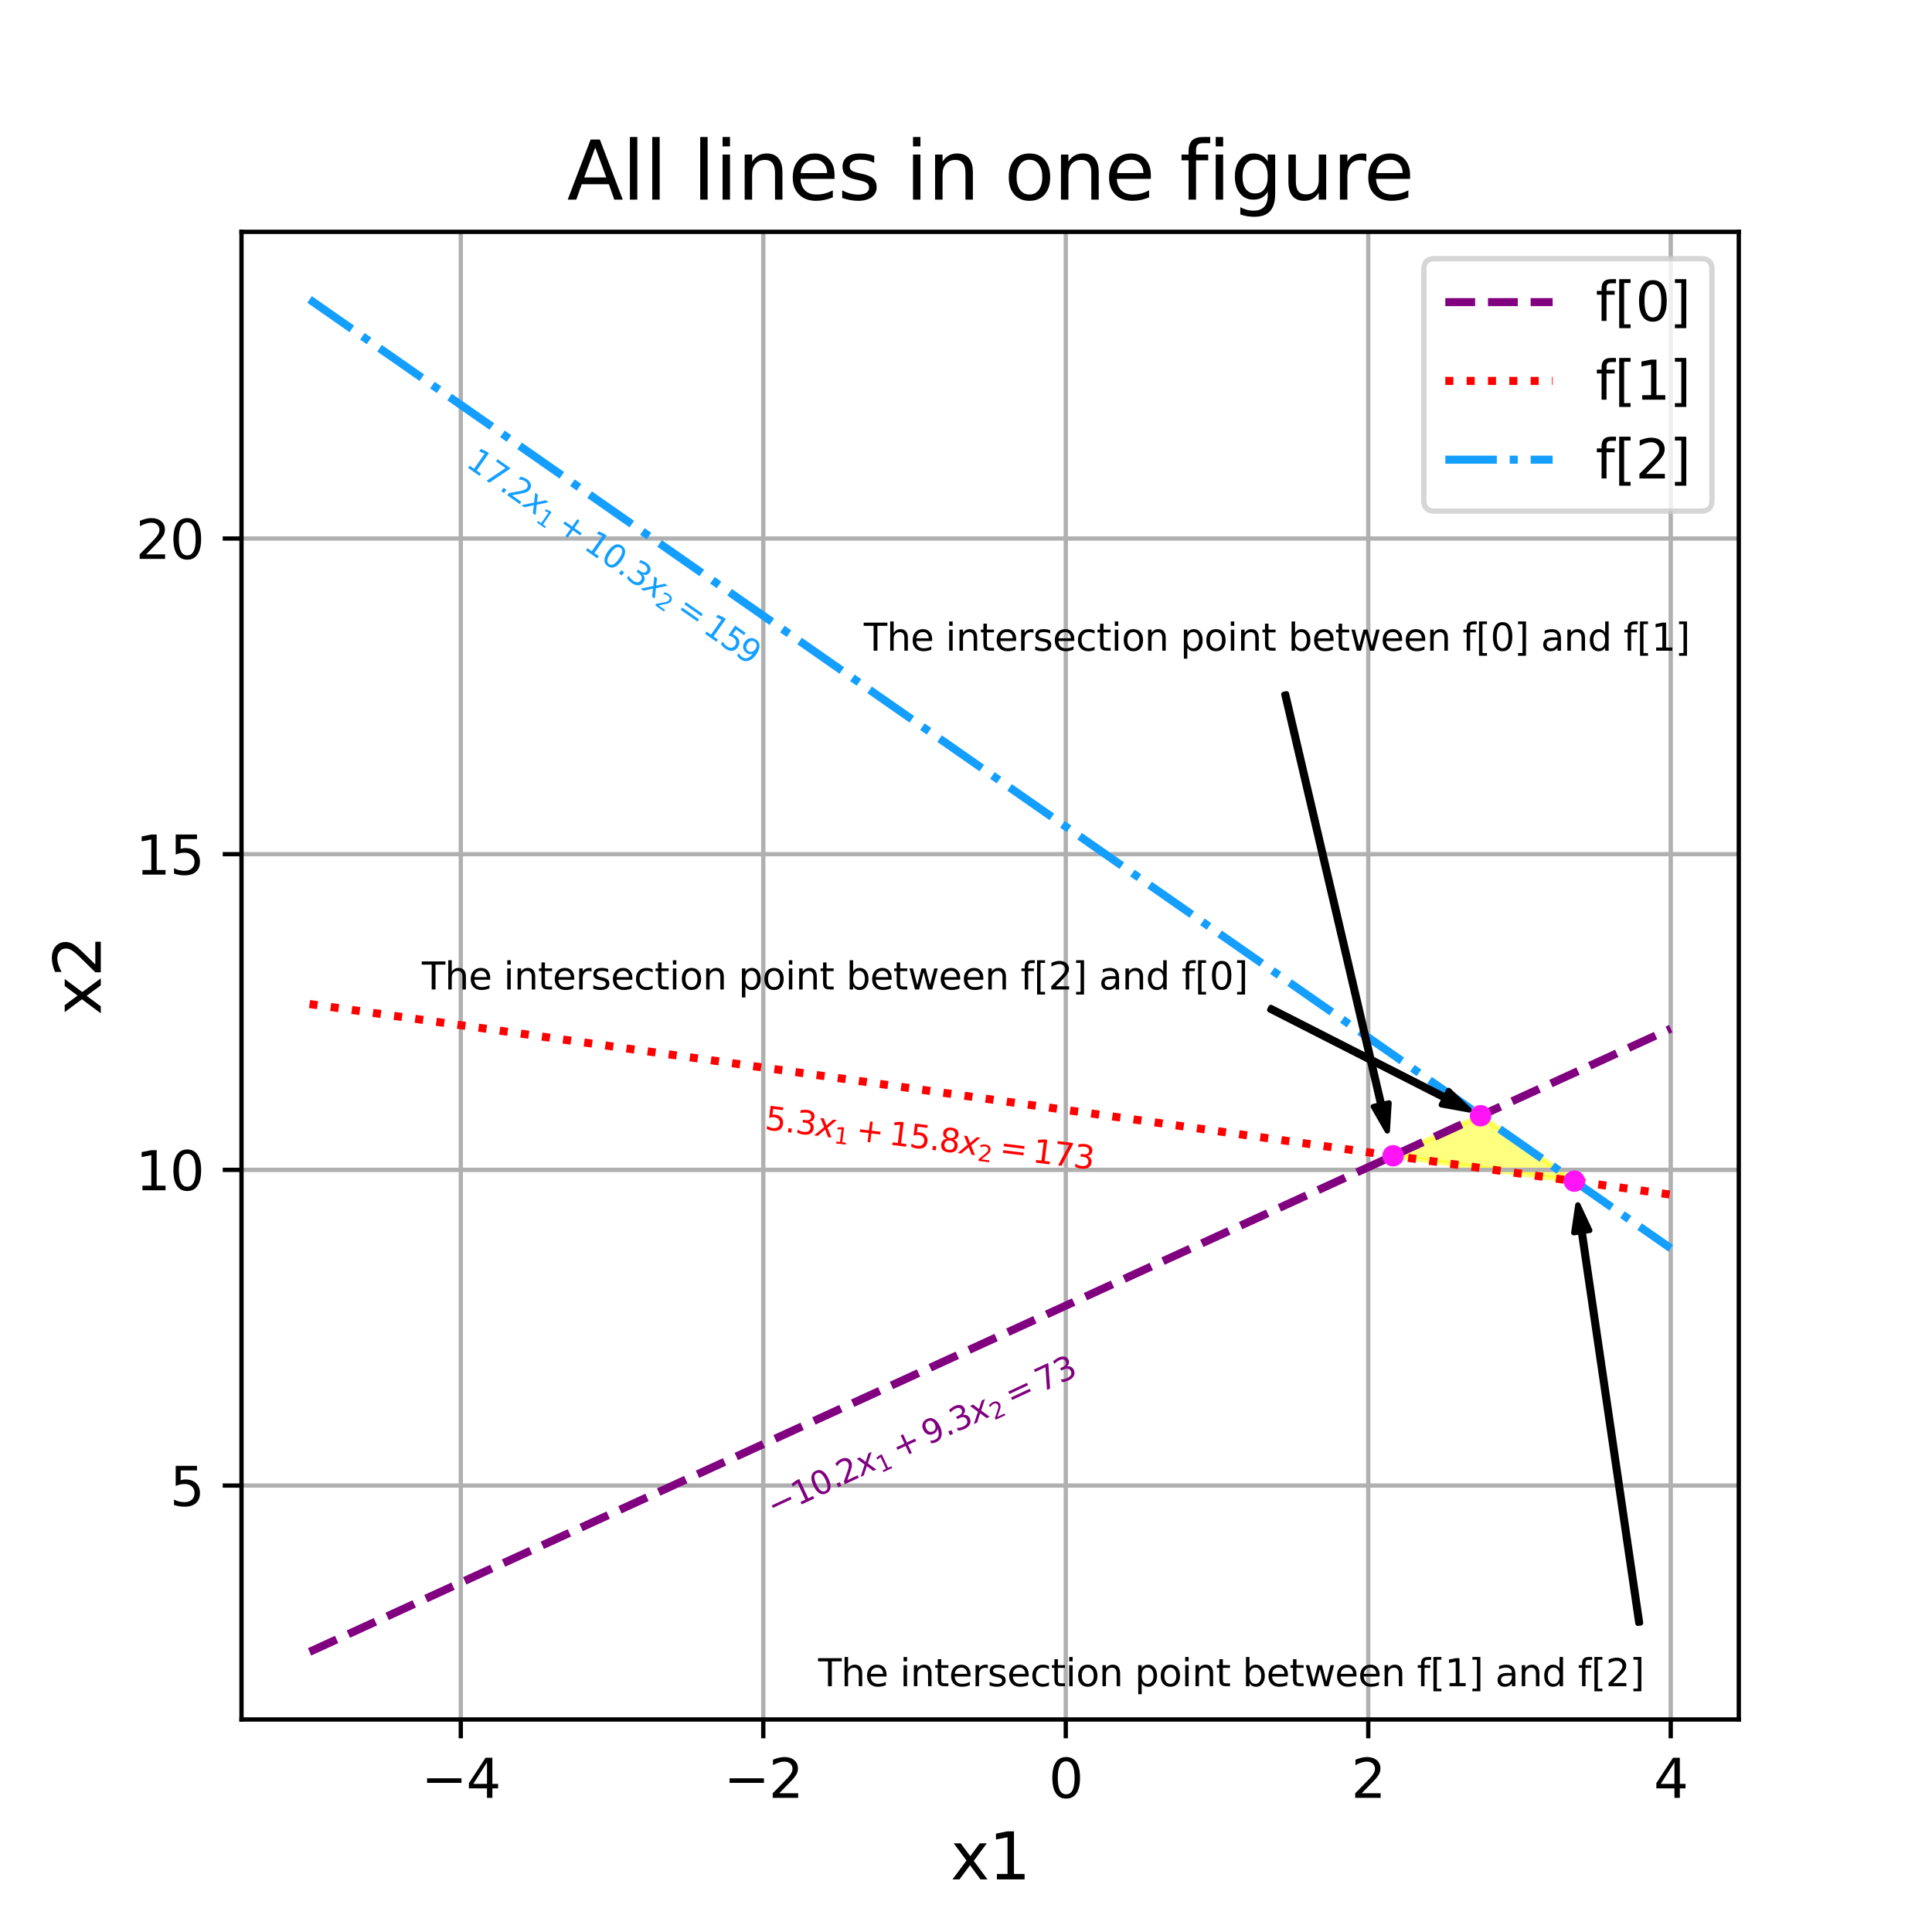 <?xml version="1.0" encoding="utf-8" standalone="no"?>
<!DOCTYPE svg PUBLIC "-//W3C//DTD SVG 1.1//EN"
  "http://www.w3.org/Graphics/SVG/1.1/DTD/svg11.dtd">
<svg xmlns:xlink="http://www.w3.org/1999/xlink" width="360pt" height="360pt" viewBox="0 0 360 360" xmlns="http://www.w3.org/2000/svg" version="1.1">
 <defs>
  <style type="text/css">*{stroke-linejoin: round; stroke-linecap: butt}</style>
 </defs>
 <g id="figure_1">
  <g id="patch_1">
   <path d="M 0 360 
L 360 360 
L 360 0 
L 0 0 
z
" style="fill: #ffffff"/>
  </g>
  <g id="axes_1">
   <g id="patch_2">
    <path d="M 45 320.4 
L 324 320.4 
L 324 43.2 
L 45 43.2 
z
" style="fill: #ffffff"/>
   </g>
   <g id="patch_3">
    <path d="M 259.588 215.36 
L 293.361 220.089 
L 275.878 207.901 
z
" clip-path="url(#p35e79acaf5)" style="fill: #ffff00; opacity: 0.5; stroke: #ffff00; stroke-linejoin: miter"/>
   </g>
   <g id="matplotlib.axis_1">
    <g id="xtick_1">
     <g id="line2d_1">
      <path d="M 85.864 320.4 
L 85.864 43.2 
" clip-path="url(#p35e79acaf5)" style="fill: none; stroke: #b0b0b0; stroke-width: 0.8; stroke-linecap: square"/>
     </g>
     <g id="line2d_2">
      <defs>
       <path id="m9f26703d57" d="M 0 0 
L 0 3.5 
" style="stroke: #000000; stroke-width: 0.8"/>
      </defs>
      <g>
       <use xlink:href="#m9f26703d57" x="85.864" y="320.4" style="stroke: #000000; stroke-width: 0.8"/>
      </g>
     </g>
     <g id="text_1">
      <!-- −4 -->
      <g transform="translate(78.493 334.998) scale(0.1 -0.1)">
       <defs>
        <path id="DejaVuSans-2212" d="M 678 2272 
L 4684 2272 
L 4684 1741 
L 678 1741 
L 678 2272 
z
" transform="scale(0.016)"/>
        <path id="DejaVuSans-34" d="M 2419 4116 
L 825 1625 
L 2419 1625 
L 2419 4116 
z
M 2253 4666 
L 3047 4666 
L 3047 1625 
L 3713 1625 
L 3713 1100 
L 3047 1100 
L 3047 0 
L 2419 0 
L 2419 1100 
L 313 1100 
L 313 1709 
L 2253 4666 
z
" transform="scale(0.016)"/>
       </defs>
       <use xlink:href="#DejaVuSans-2212"/>
       <use xlink:href="#DejaVuSans-34" x="83.789"/>
      </g>
     </g>
    </g>
    <g id="xtick_2">
     <g id="line2d_3">
      <path d="M 142.227 320.4 
L 142.227 43.2 
" clip-path="url(#p35e79acaf5)" style="fill: none; stroke: #b0b0b0; stroke-width: 0.8; stroke-linecap: square"/>
     </g>
     <g id="line2d_4">
      <g>
       <use xlink:href="#m9f26703d57" x="142.227" y="320.4" style="stroke: #000000; stroke-width: 0.8"/>
      </g>
     </g>
     <g id="text_2">
      <!-- −2 -->
      <g transform="translate(134.856 334.998) scale(0.1 -0.1)">
       <defs>
        <path id="DejaVuSans-32" d="M 1228 531 
L 3431 531 
L 3431 0 
L 469 0 
L 469 531 
Q 828 903 1448 1529 
Q 2069 2156 2228 2338 
Q 2531 2678 2651 2914 
Q 2772 3150 2772 3378 
Q 2772 3750 2511 3984 
Q 2250 4219 1831 4219 
Q 1534 4219 1204 4116 
Q 875 4013 500 3803 
L 500 4441 
Q 881 4594 1212 4672 
Q 1544 4750 1819 4750 
Q 2544 4750 2975 4387 
Q 3406 4025 3406 3419 
Q 3406 3131 3298 2873 
Q 3191 2616 2906 2266 
Q 2828 2175 2409 1742 
Q 1991 1309 1228 531 
z
" transform="scale(0.016)"/>
       </defs>
       <use xlink:href="#DejaVuSans-2212"/>
       <use xlink:href="#DejaVuSans-32" x="83.789"/>
      </g>
     </g>
    </g>
    <g id="xtick_3">
     <g id="line2d_5">
      <path d="M 198.591 320.4 
L 198.591 43.2 
" clip-path="url(#p35e79acaf5)" style="fill: none; stroke: #b0b0b0; stroke-width: 0.8; stroke-linecap: square"/>
     </g>
     <g id="line2d_6">
      <g>
       <use xlink:href="#m9f26703d57" x="198.591" y="320.4" style="stroke: #000000; stroke-width: 0.8"/>
      </g>
     </g>
     <g id="text_3">
      <!-- 0 -->
      <g transform="translate(195.41 334.998) scale(0.1 -0.1)">
       <defs>
        <path id="DejaVuSans-30" d="M 2034 4250 
Q 1547 4250 1301 3770 
Q 1056 3291 1056 2328 
Q 1056 1369 1301 889 
Q 1547 409 2034 409 
Q 2525 409 2770 889 
Q 3016 1369 3016 2328 
Q 3016 3291 2770 3770 
Q 2525 4250 2034 4250 
z
M 2034 4750 
Q 2819 4750 3233 4129 
Q 3647 3509 3647 2328 
Q 3647 1150 3233 529 
Q 2819 -91 2034 -91 
Q 1250 -91 836 529 
Q 422 1150 422 2328 
Q 422 3509 836 4129 
Q 1250 4750 2034 4750 
z
" transform="scale(0.016)"/>
       </defs>
       <use xlink:href="#DejaVuSans-30"/>
      </g>
     </g>
    </g>
    <g id="xtick_4">
     <g id="line2d_7">
      <path d="M 254.955 320.4 
L 254.955 43.2 
" clip-path="url(#p35e79acaf5)" style="fill: none; stroke: #b0b0b0; stroke-width: 0.8; stroke-linecap: square"/>
     </g>
     <g id="line2d_8">
      <g>
       <use xlink:href="#m9f26703d57" x="254.955" y="320.4" style="stroke: #000000; stroke-width: 0.8"/>
      </g>
     </g>
     <g id="text_4">
      <!-- 2 -->
      <g transform="translate(251.773 334.998) scale(0.1 -0.1)">
       <use xlink:href="#DejaVuSans-32"/>
      </g>
     </g>
    </g>
    <g id="xtick_5">
     <g id="line2d_9">
      <path d="M 311.318 320.4 
L 311.318 43.2 
" clip-path="url(#p35e79acaf5)" style="fill: none; stroke: #b0b0b0; stroke-width: 0.8; stroke-linecap: square"/>
     </g>
     <g id="line2d_10">
      <g>
       <use xlink:href="#m9f26703d57" x="311.318" y="320.4" style="stroke: #000000; stroke-width: 0.8"/>
      </g>
     </g>
     <g id="text_5">
      <!-- 4 -->
      <g transform="translate(308.137 334.998) scale(0.1 -0.1)">
       <use xlink:href="#DejaVuSans-34"/>
      </g>
     </g>
    </g>
    <g id="text_6">
     <!-- x1 -->
     <g transform="translate(177.131 350.196) scale(0.12 -0.12)">
      <defs>
       <path id="DejaVuSans-78" d="M 3513 3500 
L 2247 1797 
L 3578 0 
L 2900 0 
L 1881 1375 
L 863 0 
L 184 0 
L 1544 1831 
L 300 3500 
L 978 3500 
L 1906 2253 
L 2834 3500 
L 3513 3500 
z
" transform="scale(0.016)"/>
       <path id="DejaVuSans-31" d="M 794 531 
L 1825 531 
L 1825 4091 
L 703 3866 
L 703 4441 
L 1819 4666 
L 2450 4666 
L 2450 531 
L 3481 531 
L 3481 0 
L 794 0 
L 794 531 
z
" transform="scale(0.016)"/>
      </defs>
      <use xlink:href="#DejaVuSans-78"/>
      <use xlink:href="#DejaVuSans-31" x="59.18"/>
     </g>
    </g>
   </g>
   <g id="matplotlib.axis_2">
    <g id="ytick_1">
     <g id="line2d_11">
      <path d="M 45 276.808 
L 324 276.808 
" clip-path="url(#p35e79acaf5)" style="fill: none; stroke: #b0b0b0; stroke-width: 0.8; stroke-linecap: square"/>
     </g>
     <g id="line2d_12">
      <defs>
       <path id="m656ea036b7" d="M 0 0 
L -3.5 0 
" style="stroke: #000000; stroke-width: 0.8"/>
      </defs>
      <g>
       <use xlink:href="#m656ea036b7" x="45" y="276.808" style="stroke: #000000; stroke-width: 0.8"/>
      </g>
     </g>
     <g id="text_7">
      <!-- 5 -->
      <g transform="translate(31.637 280.607) scale(0.1 -0.1)">
       <defs>
        <path id="DejaVuSans-35" d="M 691 4666 
L 3169 4666 
L 3169 4134 
L 1269 4134 
L 1269 2991 
Q 1406 3038 1543 3061 
Q 1681 3084 1819 3084 
Q 2600 3084 3056 2656 
Q 3513 2228 3513 1497 
Q 3513 744 3044 326 
Q 2575 -91 1722 -91 
Q 1428 -91 1123 -41 
Q 819 9 494 109 
L 494 744 
Q 775 591 1075 516 
Q 1375 441 1709 441 
Q 2250 441 2565 725 
Q 2881 1009 2881 1497 
Q 2881 1984 2565 2268 
Q 2250 2553 1709 2553 
Q 1456 2553 1204 2497 
Q 953 2441 691 2322 
L 691 4666 
z
" transform="scale(0.016)"/>
       </defs>
       <use xlink:href="#DejaVuSans-35"/>
      </g>
     </g>
    </g>
    <g id="ytick_2">
     <g id="line2d_13">
      <path d="M 45 217.987 
L 324 217.987 
" clip-path="url(#p35e79acaf5)" style="fill: none; stroke: #b0b0b0; stroke-width: 0.8; stroke-linecap: square"/>
     </g>
     <g id="line2d_14">
      <g>
       <use xlink:href="#m656ea036b7" x="45" y="217.987" style="stroke: #000000; stroke-width: 0.8"/>
      </g>
     </g>
     <g id="text_8">
      <!-- 10 -->
      <g transform="translate(25.275 221.786) scale(0.1 -0.1)">
       <use xlink:href="#DejaVuSans-31"/>
       <use xlink:href="#DejaVuSans-30" x="63.623"/>
      </g>
     </g>
    </g>
    <g id="ytick_3">
     <g id="line2d_15">
      <path d="M 45 159.166 
L 324 159.166 
" clip-path="url(#p35e79acaf5)" style="fill: none; stroke: #b0b0b0; stroke-width: 0.8; stroke-linecap: square"/>
     </g>
     <g id="line2d_16">
      <g>
       <use xlink:href="#m656ea036b7" x="45" y="159.166" style="stroke: #000000; stroke-width: 0.8"/>
      </g>
     </g>
     <g id="text_9">
      <!-- 15 -->
      <g transform="translate(25.275 162.965) scale(0.1 -0.1)">
       <use xlink:href="#DejaVuSans-31"/>
       <use xlink:href="#DejaVuSans-35" x="63.623"/>
      </g>
     </g>
    </g>
    <g id="ytick_4">
     <g id="line2d_17">
      <path d="M 45 100.344 
L 324 100.344 
" clip-path="url(#p35e79acaf5)" style="fill: none; stroke: #b0b0b0; stroke-width: 0.8; stroke-linecap: square"/>
     </g>
     <g id="line2d_18">
      <g>
       <use xlink:href="#m656ea036b7" x="45" y="100.344" style="stroke: #000000; stroke-width: 0.8"/>
      </g>
     </g>
     <g id="text_10">
      <!-- 20 -->
      <g transform="translate(25.275 104.143) scale(0.1 -0.1)">
       <use xlink:href="#DejaVuSans-32"/>
       <use xlink:href="#DejaVuSans-30" x="63.623"/>
      </g>
     </g>
    </g>
    <g id="text_11">
     <!-- x2 -->
     <g transform="translate(18.779 189.169) rotate(-90) scale(0.12 -0.12)">
      <use xlink:href="#DejaVuSans-78"/>
      <use xlink:href="#DejaVuSans-32" x="59.18"/>
     </g>
    </g>
   </g>
   <g id="line2d_19">
    <path d="M 57.682 307.8 
L 85.864 294.897 
L 114.045 281.995 
L 142.227 269.092 
L 170.409 256.189 
L 198.591 243.286 
L 226.773 230.384 
L 254.955 217.481 
L 283.136 204.578 
L 311.318 191.675 
" clip-path="url(#p35e79acaf5)" style="fill: none; stroke-dasharray: 5.55,2.4; stroke-dashoffset: 0; stroke: #800080; stroke-width: 1.5"/>
   </g>
   <g id="line2d_20">
    <path d="M 57.682 187.087 
L 85.864 191.033 
L 114.045 194.98 
L 142.227 198.926 
L 170.409 202.872 
L 198.591 206.818 
L 226.773 210.764 
L 254.955 214.711 
L 283.136 218.657 
L 311.318 222.603 
" clip-path="url(#p35e79acaf5)" style="fill: none; stroke-dasharray: 1.5,2.475; stroke-dashoffset: 0; stroke: #ff0000; stroke-width: 1.5"/>
   </g>
   <g id="line2d_21">
    <path d="M 57.682 55.8 
L 85.864 75.445 
L 114.045 95.09 
L 142.227 114.736 
L 170.409 134.381 
L 198.591 154.026 
L 226.773 173.671 
L 254.955 193.316 
L 283.136 212.961 
L 311.318 232.607 
" clip-path="url(#p35e79acaf5)" style="fill: none; stroke-dasharray: 9.6,2.4,1.5,2.4; stroke-dashoffset: 0; stroke: #149fff; stroke-width: 1.5"/>
   </g>
   <g id="line2d_22">
    <path d="M 259.588 215.36 
" clip-path="url(#p35e79acaf5)" style="fill: none; stroke: #ff14f8; stroke-width: 1.5; stroke-linecap: square"/>
    <defs>
     <path id="mb2b09c0c8b" d="M 0 1.5 
C 0.398 1.5 0.779 1.342 1.061 1.061 
C 1.342 0.779 1.5 0.398 1.5 0 
C 1.5 -0.398 1.342 -0.779 1.061 -1.061 
C 0.779 -1.342 0.398 -1.5 0 -1.5 
C -0.398 -1.5 -0.779 -1.342 -1.061 -1.061 
C -1.342 -0.779 -1.5 -0.398 -1.5 0 
C -1.5 0.398 -1.342 0.779 -1.061 1.061 
C -0.779 1.342 -0.398 1.5 0 1.5 
z
" style="stroke: #ff14f8"/>
    </defs>
    <g clip-path="url(#p35e79acaf5)">
     <use xlink:href="#mb2b09c0c8b" x="259.588" y="215.36" style="fill: #ff14f8; stroke: #ff14f8"/>
    </g>
   </g>
   <g id="line2d_23">
    <path d="M 293.361 220.089 
" clip-path="url(#p35e79acaf5)" style="fill: none; stroke: #ff14f8; stroke-width: 1.5; stroke-linecap: square"/>
    <g clip-path="url(#p35e79acaf5)">
     <use xlink:href="#mb2b09c0c8b" x="293.361" y="220.089" style="fill: #ff14f8; stroke: #ff14f8"/>
    </g>
   </g>
   <g id="line2d_24">
    <path d="M 275.878 207.901 
" clip-path="url(#p35e79acaf5)" style="fill: none; stroke: #ff14f8; stroke-width: 1.5; stroke-linecap: square"/>
    <g clip-path="url(#p35e79acaf5)">
     <use xlink:href="#mb2b09c0c8b" x="275.878" y="207.901" style="fill: #ff14f8; stroke: #ff14f8"/>
    </g>
   </g>
   <g id="patch_4">
    <path d="M 45 320.4 
L 45 43.2 
" style="fill: none; stroke: #000000; stroke-width: 0.8; stroke-linejoin: miter; stroke-linecap: square"/>
   </g>
   <g id="patch_5">
    <path d="M 324 320.4 
L 324 43.2 
" style="fill: none; stroke: #000000; stroke-width: 0.8; stroke-linejoin: miter; stroke-linecap: square"/>
   </g>
   <g id="patch_6">
    <path d="M 45 320.4 
L 324 320.4 
" style="fill: none; stroke: #000000; stroke-width: 0.8; stroke-linejoin: miter; stroke-linecap: square"/>
   </g>
   <g id="patch_7">
    <path d="M 45 43.2 
L 324 43.2 
" style="fill: none; stroke: #000000; stroke-width: 0.8; stroke-linejoin: miter; stroke-linecap: square"/>
   </g>
   <g id="text_12">
    <!-- $-10.2x_1+9.3x_2=73$ -->
    <g style="fill: #800080" transform="translate(144.154 282.807) rotate(-25) scale(0.06 -0.06)">
     <defs>
      <path id="DejaVuSans-2e" d="M 684 794 
L 1344 794 
L 1344 0 
L 684 0 
L 684 794 
z
" transform="scale(0.016)"/>
      <path id="DejaVuSans-Oblique-78" d="M 3841 3500 
L 2234 1784 
L 3219 0 
L 2559 0 
L 1819 1388 
L 531 0 
L -166 0 
L 1556 1844 
L 641 3500 
L 1300 3500 
L 1972 2234 
L 3144 3500 
L 3841 3500 
z
" transform="scale(0.016)"/>
      <path id="DejaVuSans-2b" d="M 2944 4013 
L 2944 2272 
L 4684 2272 
L 4684 1741 
L 2944 1741 
L 2944 0 
L 2419 0 
L 2419 1741 
L 678 1741 
L 678 2272 
L 2419 2272 
L 2419 4013 
L 2944 4013 
z
" transform="scale(0.016)"/>
      <path id="DejaVuSans-39" d="M 703 97 
L 703 672 
Q 941 559 1184 500 
Q 1428 441 1663 441 
Q 2288 441 2617 861 
Q 2947 1281 2994 2138 
Q 2813 1869 2534 1725 
Q 2256 1581 1919 1581 
Q 1219 1581 811 2004 
Q 403 2428 403 3163 
Q 403 3881 828 4315 
Q 1253 4750 1959 4750 
Q 2769 4750 3195 4129 
Q 3622 3509 3622 2328 
Q 3622 1225 3098 567 
Q 2575 -91 1691 -91 
Q 1453 -91 1209 -44 
Q 966 3 703 97 
z
M 1959 2075 
Q 2384 2075 2632 2365 
Q 2881 2656 2881 3163 
Q 2881 3666 2632 3958 
Q 2384 4250 1959 4250 
Q 1534 4250 1286 3958 
Q 1038 3666 1038 3163 
Q 1038 2656 1286 2365 
Q 1534 2075 1959 2075 
z
" transform="scale(0.016)"/>
      <path id="DejaVuSans-33" d="M 2597 2516 
Q 3050 2419 3304 2112 
Q 3559 1806 3559 1356 
Q 3559 666 3084 287 
Q 2609 -91 1734 -91 
Q 1441 -91 1130 -33 
Q 819 25 488 141 
L 488 750 
Q 750 597 1062 519 
Q 1375 441 1716 441 
Q 2309 441 2620 675 
Q 2931 909 2931 1356 
Q 2931 1769 2642 2001 
Q 2353 2234 1838 2234 
L 1294 2234 
L 1294 2753 
L 1863 2753 
Q 2328 2753 2575 2939 
Q 2822 3125 2822 3475 
Q 2822 3834 2567 4026 
Q 2313 4219 1838 4219 
Q 1578 4219 1281 4162 
Q 984 4106 628 3988 
L 628 4550 
Q 988 4650 1302 4700 
Q 1616 4750 1894 4750 
Q 2613 4750 3031 4423 
Q 3450 4097 3450 3541 
Q 3450 3153 3228 2886 
Q 3006 2619 2597 2516 
z
" transform="scale(0.016)"/>
      <path id="DejaVuSans-3d" d="M 678 2906 
L 4684 2906 
L 4684 2381 
L 678 2381 
L 678 2906 
z
M 678 1631 
L 4684 1631 
L 4684 1100 
L 678 1100 
L 678 1631 
z
" transform="scale(0.016)"/>
      <path id="DejaVuSans-37" d="M 525 4666 
L 3525 4666 
L 3525 4397 
L 1831 0 
L 1172 0 
L 2766 4134 
L 525 4134 
L 525 4666 
z
" transform="scale(0.016)"/>
     </defs>
     <use xlink:href="#DejaVuSans-2212" transform="translate(0 0.781)"/>
     <use xlink:href="#DejaVuSans-31" transform="translate(83.789 0.781)"/>
     <use xlink:href="#DejaVuSans-30" transform="translate(147.412 0.781)"/>
     <use xlink:href="#DejaVuSans-2e" transform="translate(211.035 0.781)"/>
     <use xlink:href="#DejaVuSans-32" transform="translate(237.322 0.781)"/>
     <use xlink:href="#DejaVuSans-Oblique-78" transform="translate(300.945 0.781)"/>
     <use xlink:href="#DejaVuSans-31" transform="translate(360.125 -15.625) scale(0.7)"/>
     <use xlink:href="#DejaVuSans-2b" transform="translate(426.878 0.781)"/>
     <use xlink:href="#DejaVuSans-39" transform="translate(530.149 0.781)"/>
     <use xlink:href="#DejaVuSans-2e" transform="translate(593.772 0.781)"/>
     <use xlink:href="#DejaVuSans-33" transform="translate(625.56 0.781)"/>
     <use xlink:href="#DejaVuSans-Oblique-78" transform="translate(689.183 0.781)"/>
     <use xlink:href="#DejaVuSans-32" transform="translate(748.362 -15.625) scale(0.7)"/>
     <use xlink:href="#DejaVuSans-3d" transform="translate(815.115 0.781)"/>
     <use xlink:href="#DejaVuSans-37" transform="translate(918.387 0.781)"/>
     <use xlink:href="#DejaVuSans-33" transform="translate(982.01 0.781)"/>
    </g>
   </g>
   <g id="text_13">
    <!-- $5.3x_1+15.8x_2=173$ -->
    <g style="fill: #ff0000" transform="translate(142.379 210.472) rotate(-353) scale(0.06 -0.06)">
     <defs>
      <path id="DejaVuSans-38" d="M 2034 2216 
Q 1584 2216 1326 1975 
Q 1069 1734 1069 1313 
Q 1069 891 1326 650 
Q 1584 409 2034 409 
Q 2484 409 2743 651 
Q 3003 894 3003 1313 
Q 3003 1734 2745 1975 
Q 2488 2216 2034 2216 
z
M 1403 2484 
Q 997 2584 770 2862 
Q 544 3141 544 3541 
Q 544 4100 942 4425 
Q 1341 4750 2034 4750 
Q 2731 4750 3128 4425 
Q 3525 4100 3525 3541 
Q 3525 3141 3298 2862 
Q 3072 2584 2669 2484 
Q 3125 2378 3379 2068 
Q 3634 1759 3634 1313 
Q 3634 634 3220 271 
Q 2806 -91 2034 -91 
Q 1263 -91 848 271 
Q 434 634 434 1313 
Q 434 1759 690 2068 
Q 947 2378 1403 2484 
z
M 1172 3481 
Q 1172 3119 1398 2916 
Q 1625 2713 2034 2713 
Q 2441 2713 2670 2916 
Q 2900 3119 2900 3481 
Q 2900 3844 2670 4047 
Q 2441 4250 2034 4250 
Q 1625 4250 1398 4047 
Q 1172 3844 1172 3481 
z
" transform="scale(0.016)"/>
     </defs>
     <use xlink:href="#DejaVuSans-35" transform="translate(0 0.781)"/>
     <use xlink:href="#DejaVuSans-2e" transform="translate(63.623 0.781)"/>
     <use xlink:href="#DejaVuSans-33" transform="translate(95.41 0.781)"/>
     <use xlink:href="#DejaVuSans-Oblique-78" transform="translate(159.033 0.781)"/>
     <use xlink:href="#DejaVuSans-31" transform="translate(218.213 -15.625) scale(0.7)"/>
     <use xlink:href="#DejaVuSans-2b" transform="translate(284.966 0.781)"/>
     <use xlink:href="#DejaVuSans-31" transform="translate(388.237 0.781)"/>
     <use xlink:href="#DejaVuSans-35" transform="translate(451.86 0.781)"/>
     <use xlink:href="#DejaVuSans-2e" transform="translate(515.483 0.781)"/>
     <use xlink:href="#DejaVuSans-38" transform="translate(544.646 0.781)"/>
     <use xlink:href="#DejaVuSans-Oblique-78" transform="translate(608.269 0.781)"/>
     <use xlink:href="#DejaVuSans-32" transform="translate(667.448 -15.625) scale(0.7)"/>
     <use xlink:href="#DejaVuSans-3d" transform="translate(734.201 0.781)"/>
     <use xlink:href="#DejaVuSans-31" transform="translate(837.473 0.781)"/>
     <use xlink:href="#DejaVuSans-37" transform="translate(901.096 0.781)"/>
     <use xlink:href="#DejaVuSans-33" transform="translate(964.719 0.781)"/>
    </g>
   </g>
   <g id="text_14">
    <!-- $17.2x_1+10.3x_2=159$ -->
    <g style="fill: #149fff" transform="translate(86.579 86.793) rotate(-325) scale(0.06 -0.06)">
     <use xlink:href="#DejaVuSans-31" transform="translate(0 0.781)"/>
     <use xlink:href="#DejaVuSans-37" transform="translate(63.623 0.781)"/>
     <use xlink:href="#DejaVuSans-2e" transform="translate(127.246 0.781)"/>
     <use xlink:href="#DejaVuSans-32" transform="translate(153.533 0.781)"/>
     <use xlink:href="#DejaVuSans-Oblique-78" transform="translate(217.156 0.781)"/>
     <use xlink:href="#DejaVuSans-31" transform="translate(276.336 -15.625) scale(0.7)"/>
     <use xlink:href="#DejaVuSans-2b" transform="translate(343.089 0.781)"/>
     <use xlink:href="#DejaVuSans-31" transform="translate(446.36 0.781)"/>
     <use xlink:href="#DejaVuSans-30" transform="translate(509.983 0.781)"/>
     <use xlink:href="#DejaVuSans-2e" transform="translate(573.606 0.781)"/>
     <use xlink:href="#DejaVuSans-33" transform="translate(605.394 0.781)"/>
     <use xlink:href="#DejaVuSans-Oblique-78" transform="translate(669.017 0.781)"/>
     <use xlink:href="#DejaVuSans-32" transform="translate(728.196 -15.625) scale(0.7)"/>
     <use xlink:href="#DejaVuSans-3d" transform="translate(794.949 0.781)"/>
     <use xlink:href="#DejaVuSans-31" transform="translate(898.221 0.781)"/>
     <use xlink:href="#DejaVuSans-35" transform="translate(961.844 0.781)"/>
     <use xlink:href="#DejaVuSans-39" transform="translate(1019.967 0.781)"/>
    </g>
   </g>
   <g id="patch_8">
    <path d="M 239.717 129.278 
Q 248.663 167.538 257.609 205.798 
L 258.826 205.514 
Q 258.665 208.12 258.504 210.726 
Q 257.205 208.461 255.905 206.197 
L 257.122 205.912 
Q 248.176 167.652 239.23 129.392 
L 239.717 129.278 
z
" style="stroke: #000000; stroke-linecap: round"/>
   </g>
   <g id="text_15">
    <!-- The intersection point between f[0] and f[1] -->
    <g transform="translate(160.952 121.245) scale(0.07 -0.07)">
     <defs>
      <path id="DejaVuSans-54" d="M -19 4666 
L 3928 4666 
L 3928 4134 
L 2272 4134 
L 2272 0 
L 1638 0 
L 1638 4134 
L -19 4134 
L -19 4666 
z
" transform="scale(0.016)"/>
      <path id="DejaVuSans-68" d="M 3513 2113 
L 3513 0 
L 2938 0 
L 2938 2094 
Q 2938 2591 2744 2837 
Q 2550 3084 2163 3084 
Q 1697 3084 1428 2787 
Q 1159 2491 1159 1978 
L 1159 0 
L 581 0 
L 581 4863 
L 1159 4863 
L 1159 2956 
Q 1366 3272 1645 3428 
Q 1925 3584 2291 3584 
Q 2894 3584 3203 3211 
Q 3513 2838 3513 2113 
z
" transform="scale(0.016)"/>
      <path id="DejaVuSans-65" d="M 3597 1894 
L 3597 1613 
L 953 1613 
Q 991 1019 1311 708 
Q 1631 397 2203 397 
Q 2534 397 2845 478 
Q 3156 559 3463 722 
L 3463 178 
Q 3153 47 2828 -22 
Q 2503 -91 2169 -91 
Q 1331 -91 842 396 
Q 353 884 353 1716 
Q 353 2575 817 3079 
Q 1281 3584 2069 3584 
Q 2775 3584 3186 3129 
Q 3597 2675 3597 1894 
z
M 3022 2063 
Q 3016 2534 2758 2815 
Q 2500 3097 2075 3097 
Q 1594 3097 1305 2825 
Q 1016 2553 972 2059 
L 3022 2063 
z
" transform="scale(0.016)"/>
      <path id="DejaVuSans-20" transform="scale(0.016)"/>
      <path id="DejaVuSans-69" d="M 603 3500 
L 1178 3500 
L 1178 0 
L 603 0 
L 603 3500 
z
M 603 4863 
L 1178 4863 
L 1178 4134 
L 603 4134 
L 603 4863 
z
" transform="scale(0.016)"/>
      <path id="DejaVuSans-6e" d="M 3513 2113 
L 3513 0 
L 2938 0 
L 2938 2094 
Q 2938 2591 2744 2837 
Q 2550 3084 2163 3084 
Q 1697 3084 1428 2787 
Q 1159 2491 1159 1978 
L 1159 0 
L 581 0 
L 581 3500 
L 1159 3500 
L 1159 2956 
Q 1366 3272 1645 3428 
Q 1925 3584 2291 3584 
Q 2894 3584 3203 3211 
Q 3513 2838 3513 2113 
z
" transform="scale(0.016)"/>
      <path id="DejaVuSans-74" d="M 1172 4494 
L 1172 3500 
L 2356 3500 
L 2356 3053 
L 1172 3053 
L 1172 1153 
Q 1172 725 1289 603 
Q 1406 481 1766 481 
L 2356 481 
L 2356 0 
L 1766 0 
Q 1100 0 847 248 
Q 594 497 594 1153 
L 594 3053 
L 172 3053 
L 172 3500 
L 594 3500 
L 594 4494 
L 1172 4494 
z
" transform="scale(0.016)"/>
      <path id="DejaVuSans-72" d="M 2631 2963 
Q 2534 3019 2420 3045 
Q 2306 3072 2169 3072 
Q 1681 3072 1420 2755 
Q 1159 2438 1159 1844 
L 1159 0 
L 581 0 
L 581 3500 
L 1159 3500 
L 1159 2956 
Q 1341 3275 1631 3429 
Q 1922 3584 2338 3584 
Q 2397 3584 2469 3576 
Q 2541 3569 2628 3553 
L 2631 2963 
z
" transform="scale(0.016)"/>
      <path id="DejaVuSans-73" d="M 2834 3397 
L 2834 2853 
Q 2591 2978 2328 3040 
Q 2066 3103 1784 3103 
Q 1356 3103 1142 2972 
Q 928 2841 928 2578 
Q 928 2378 1081 2264 
Q 1234 2150 1697 2047 
L 1894 2003 
Q 2506 1872 2764 1633 
Q 3022 1394 3022 966 
Q 3022 478 2636 193 
Q 2250 -91 1575 -91 
Q 1294 -91 989 -36 
Q 684 19 347 128 
L 347 722 
Q 666 556 975 473 
Q 1284 391 1588 391 
Q 1994 391 2212 530 
Q 2431 669 2431 922 
Q 2431 1156 2273 1281 
Q 2116 1406 1581 1522 
L 1381 1569 
Q 847 1681 609 1914 
Q 372 2147 372 2553 
Q 372 3047 722 3315 
Q 1072 3584 1716 3584 
Q 2034 3584 2315 3537 
Q 2597 3491 2834 3397 
z
" transform="scale(0.016)"/>
      <path id="DejaVuSans-63" d="M 3122 3366 
L 3122 2828 
Q 2878 2963 2633 3030 
Q 2388 3097 2138 3097 
Q 1578 3097 1268 2742 
Q 959 2388 959 1747 
Q 959 1106 1268 751 
Q 1578 397 2138 397 
Q 2388 397 2633 464 
Q 2878 531 3122 666 
L 3122 134 
Q 2881 22 2623 -34 
Q 2366 -91 2075 -91 
Q 1284 -91 818 406 
Q 353 903 353 1747 
Q 353 2603 823 3093 
Q 1294 3584 2113 3584 
Q 2378 3584 2631 3529 
Q 2884 3475 3122 3366 
z
" transform="scale(0.016)"/>
      <path id="DejaVuSans-6f" d="M 1959 3097 
Q 1497 3097 1228 2736 
Q 959 2375 959 1747 
Q 959 1119 1226 758 
Q 1494 397 1959 397 
Q 2419 397 2687 759 
Q 2956 1122 2956 1747 
Q 2956 2369 2687 2733 
Q 2419 3097 1959 3097 
z
M 1959 3584 
Q 2709 3584 3137 3096 
Q 3566 2609 3566 1747 
Q 3566 888 3137 398 
Q 2709 -91 1959 -91 
Q 1206 -91 779 398 
Q 353 888 353 1747 
Q 353 2609 779 3096 
Q 1206 3584 1959 3584 
z
" transform="scale(0.016)"/>
      <path id="DejaVuSans-70" d="M 1159 525 
L 1159 -1331 
L 581 -1331 
L 581 3500 
L 1159 3500 
L 1159 2969 
Q 1341 3281 1617 3432 
Q 1894 3584 2278 3584 
Q 2916 3584 3314 3078 
Q 3713 2572 3713 1747 
Q 3713 922 3314 415 
Q 2916 -91 2278 -91 
Q 1894 -91 1617 61 
Q 1341 213 1159 525 
z
M 3116 1747 
Q 3116 2381 2855 2742 
Q 2594 3103 2138 3103 
Q 1681 3103 1420 2742 
Q 1159 2381 1159 1747 
Q 1159 1113 1420 752 
Q 1681 391 2138 391 
Q 2594 391 2855 752 
Q 3116 1113 3116 1747 
z
" transform="scale(0.016)"/>
      <path id="DejaVuSans-62" d="M 3116 1747 
Q 3116 2381 2855 2742 
Q 2594 3103 2138 3103 
Q 1681 3103 1420 2742 
Q 1159 2381 1159 1747 
Q 1159 1113 1420 752 
Q 1681 391 2138 391 
Q 2594 391 2855 752 
Q 3116 1113 3116 1747 
z
M 1159 2969 
Q 1341 3281 1617 3432 
Q 1894 3584 2278 3584 
Q 2916 3584 3314 3078 
Q 3713 2572 3713 1747 
Q 3713 922 3314 415 
Q 2916 -91 2278 -91 
Q 1894 -91 1617 61 
Q 1341 213 1159 525 
L 1159 0 
L 581 0 
L 581 4863 
L 1159 4863 
L 1159 2969 
z
" transform="scale(0.016)"/>
      <path id="DejaVuSans-77" d="M 269 3500 
L 844 3500 
L 1563 769 
L 2278 3500 
L 2956 3500 
L 3675 769 
L 4391 3500 
L 4966 3500 
L 4050 0 
L 3372 0 
L 2619 2869 
L 1863 0 
L 1184 0 
L 269 3500 
z
" transform="scale(0.016)"/>
      <path id="DejaVuSans-66" d="M 2375 4863 
L 2375 4384 
L 1825 4384 
Q 1516 4384 1395 4259 
Q 1275 4134 1275 3809 
L 1275 3500 
L 2222 3500 
L 2222 3053 
L 1275 3053 
L 1275 0 
L 697 0 
L 697 3053 
L 147 3053 
L 147 3500 
L 697 3500 
L 697 3744 
Q 697 4328 969 4595 
Q 1241 4863 1831 4863 
L 2375 4863 
z
" transform="scale(0.016)"/>
      <path id="DejaVuSans-5b" d="M 550 4863 
L 1875 4863 
L 1875 4416 
L 1125 4416 
L 1125 -397 
L 1875 -397 
L 1875 -844 
L 550 -844 
L 550 4863 
z
" transform="scale(0.016)"/>
      <path id="DejaVuSans-5d" d="M 1947 4863 
L 1947 -844 
L 622 -844 
L 622 -397 
L 1369 -397 
L 1369 4416 
L 622 4416 
L 622 4863 
L 1947 4863 
z
" transform="scale(0.016)"/>
      <path id="DejaVuSans-61" d="M 2194 1759 
Q 1497 1759 1228 1600 
Q 959 1441 959 1056 
Q 959 750 1161 570 
Q 1363 391 1709 391 
Q 2188 391 2477 730 
Q 2766 1069 2766 1631 
L 2766 1759 
L 2194 1759 
z
M 3341 1997 
L 3341 0 
L 2766 0 
L 2766 531 
Q 2569 213 2275 61 
Q 1981 -91 1556 -91 
Q 1019 -91 701 211 
Q 384 513 384 1019 
Q 384 1609 779 1909 
Q 1175 2209 1959 2209 
L 2766 2209 
L 2766 2266 
Q 2766 2663 2505 2880 
Q 2244 3097 1772 3097 
Q 1472 3097 1187 3025 
Q 903 2953 641 2809 
L 641 3341 
Q 956 3463 1253 3523 
Q 1550 3584 1831 3584 
Q 2591 3584 2966 3190 
Q 3341 2797 3341 1997 
z
" transform="scale(0.016)"/>
      <path id="DejaVuSans-64" d="M 2906 2969 
L 2906 4863 
L 3481 4863 
L 3481 0 
L 2906 0 
L 2906 525 
Q 2725 213 2448 61 
Q 2172 -91 1784 -91 
Q 1150 -91 751 415 
Q 353 922 353 1747 
Q 353 2572 751 3078 
Q 1150 3584 1784 3584 
Q 2172 3584 2448 3432 
Q 2725 3281 2906 2969 
z
M 947 1747 
Q 947 1113 1208 752 
Q 1469 391 1925 391 
Q 2381 391 2643 752 
Q 2906 1113 2906 1747 
Q 2906 2381 2643 2742 
Q 2381 3103 1925 3103 
Q 1469 3103 1208 2742 
Q 947 2381 947 1747 
z
" transform="scale(0.016)"/>
     </defs>
     <use xlink:href="#DejaVuSans-54"/>
     <use xlink:href="#DejaVuSans-68" x="61.084"/>
     <use xlink:href="#DejaVuSans-65" x="124.463"/>
     <use xlink:href="#DejaVuSans-20" x="185.986"/>
     <use xlink:href="#DejaVuSans-69" x="217.773"/>
     <use xlink:href="#DejaVuSans-6e" x="245.557"/>
     <use xlink:href="#DejaVuSans-74" x="308.936"/>
     <use xlink:href="#DejaVuSans-65" x="348.145"/>
     <use xlink:href="#DejaVuSans-72" x="409.668"/>
     <use xlink:href="#DejaVuSans-73" x="450.781"/>
     <use xlink:href="#DejaVuSans-65" x="502.881"/>
     <use xlink:href="#DejaVuSans-63" x="564.404"/>
     <use xlink:href="#DejaVuSans-74" x="619.385"/>
     <use xlink:href="#DejaVuSans-69" x="658.594"/>
     <use xlink:href="#DejaVuSans-6f" x="686.377"/>
     <use xlink:href="#DejaVuSans-6e" x="747.559"/>
     <use xlink:href="#DejaVuSans-20" x="810.938"/>
     <use xlink:href="#DejaVuSans-70" x="842.725"/>
     <use xlink:href="#DejaVuSans-6f" x="906.201"/>
     <use xlink:href="#DejaVuSans-69" x="967.383"/>
     <use xlink:href="#DejaVuSans-6e" x="995.166"/>
     <use xlink:href="#DejaVuSans-74" x="1058.545"/>
     <use xlink:href="#DejaVuSans-20" x="1097.754"/>
     <use xlink:href="#DejaVuSans-62" x="1129.541"/>
     <use xlink:href="#DejaVuSans-65" x="1193.018"/>
     <use xlink:href="#DejaVuSans-74" x="1254.541"/>
     <use xlink:href="#DejaVuSans-77" x="1293.75"/>
     <use xlink:href="#DejaVuSans-65" x="1375.537"/>
     <use xlink:href="#DejaVuSans-65" x="1437.061"/>
     <use xlink:href="#DejaVuSans-6e" x="1498.584"/>
     <use xlink:href="#DejaVuSans-20" x="1561.963"/>
     <use xlink:href="#DejaVuSans-66" x="1593.75"/>
     <use xlink:href="#DejaVuSans-5b" x="1628.955"/>
     <use xlink:href="#DejaVuSans-30" x="1667.969"/>
     <use xlink:href="#DejaVuSans-5d" x="1731.592"/>
     <use xlink:href="#DejaVuSans-20" x="1770.605"/>
     <use xlink:href="#DejaVuSans-61" x="1802.393"/>
     <use xlink:href="#DejaVuSans-6e" x="1863.672"/>
     <use xlink:href="#DejaVuSans-64" x="1927.051"/>
     <use xlink:href="#DejaVuSans-20" x="1990.527"/>
     <use xlink:href="#DejaVuSans-66" x="2022.314"/>
     <use xlink:href="#DejaVuSans-5b" x="2057.52"/>
     <use xlink:href="#DejaVuSans-31" x="2096.533"/>
     <use xlink:href="#DejaVuSans-5d" x="2160.156"/>
    </g>
   </g>
   <g id="patch_9">
    <path d="M 305.2 302.476 
Q 299.846 265.996 294.492 229.516 
L 293.255 229.697 
Q 293.634 227.113 294.013 224.529 
Q 295.118 226.896 296.223 229.262 
L 294.986 229.443 
Q 300.34 265.923 305.694 302.403 
L 305.2 302.476 
z
" style="stroke: #000000; stroke-linecap: round"/>
   </g>
   <g id="text_16">
    <!-- The intersection point between f[1] and f[2] -->
    <g transform="translate(152.452 314.203) scale(0.07 -0.07)">
     <use xlink:href="#DejaVuSans-54"/>
     <use xlink:href="#DejaVuSans-68" x="61.084"/>
     <use xlink:href="#DejaVuSans-65" x="124.463"/>
     <use xlink:href="#DejaVuSans-20" x="185.986"/>
     <use xlink:href="#DejaVuSans-69" x="217.773"/>
     <use xlink:href="#DejaVuSans-6e" x="245.557"/>
     <use xlink:href="#DejaVuSans-74" x="308.936"/>
     <use xlink:href="#DejaVuSans-65" x="348.145"/>
     <use xlink:href="#DejaVuSans-72" x="409.668"/>
     <use xlink:href="#DejaVuSans-73" x="450.781"/>
     <use xlink:href="#DejaVuSans-65" x="502.881"/>
     <use xlink:href="#DejaVuSans-63" x="564.404"/>
     <use xlink:href="#DejaVuSans-74" x="619.385"/>
     <use xlink:href="#DejaVuSans-69" x="658.594"/>
     <use xlink:href="#DejaVuSans-6f" x="686.377"/>
     <use xlink:href="#DejaVuSans-6e" x="747.559"/>
     <use xlink:href="#DejaVuSans-20" x="810.938"/>
     <use xlink:href="#DejaVuSans-70" x="842.725"/>
     <use xlink:href="#DejaVuSans-6f" x="906.201"/>
     <use xlink:href="#DejaVuSans-69" x="967.383"/>
     <use xlink:href="#DejaVuSans-6e" x="995.166"/>
     <use xlink:href="#DejaVuSans-74" x="1058.545"/>
     <use xlink:href="#DejaVuSans-20" x="1097.754"/>
     <use xlink:href="#DejaVuSans-62" x="1129.541"/>
     <use xlink:href="#DejaVuSans-65" x="1193.018"/>
     <use xlink:href="#DejaVuSans-74" x="1254.541"/>
     <use xlink:href="#DejaVuSans-77" x="1293.75"/>
     <use xlink:href="#DejaVuSans-65" x="1375.537"/>
     <use xlink:href="#DejaVuSans-65" x="1437.061"/>
     <use xlink:href="#DejaVuSans-6e" x="1498.584"/>
     <use xlink:href="#DejaVuSans-20" x="1561.963"/>
     <use xlink:href="#DejaVuSans-66" x="1593.75"/>
     <use xlink:href="#DejaVuSans-5b" x="1628.955"/>
     <use xlink:href="#DejaVuSans-31" x="1667.969"/>
     <use xlink:href="#DejaVuSans-5d" x="1731.592"/>
     <use xlink:href="#DejaVuSans-20" x="1770.605"/>
     <use xlink:href="#DejaVuSans-61" x="1802.393"/>
     <use xlink:href="#DejaVuSans-6e" x="1863.672"/>
     <use xlink:href="#DejaVuSans-64" x="1927.051"/>
     <use xlink:href="#DejaVuSans-20" x="1990.527"/>
     <use xlink:href="#DejaVuSans-66" x="2022.314"/>
     <use xlink:href="#DejaVuSans-5b" x="2057.52"/>
     <use xlink:href="#DejaVuSans-32" x="2096.533"/>
     <use xlink:href="#DejaVuSans-5d" x="2160.156"/>
    </g>
   </g>
   <g id="patch_10">
    <path d="M 236.828 187.73 
Q 253.098 196.017 269.368 204.305 
L 269.936 203.191 
Q 271.823 204.994 273.71 206.797 
Q 271.142 206.331 268.574 205.864 
L 269.141 204.751 
Q 252.871 196.463 236.601 188.175 
L 236.828 187.73 
z
" style="stroke: #000000; stroke-linecap: round"/>
   </g>
   <g id="text_17">
    <!-- The intersection point between f[2] and f[0] -->
    <g transform="translate(78.605 184.373) scale(0.07 -0.07)">
     <use xlink:href="#DejaVuSans-54"/>
     <use xlink:href="#DejaVuSans-68" x="61.084"/>
     <use xlink:href="#DejaVuSans-65" x="124.463"/>
     <use xlink:href="#DejaVuSans-20" x="185.986"/>
     <use xlink:href="#DejaVuSans-69" x="217.773"/>
     <use xlink:href="#DejaVuSans-6e" x="245.557"/>
     <use xlink:href="#DejaVuSans-74" x="308.936"/>
     <use xlink:href="#DejaVuSans-65" x="348.145"/>
     <use xlink:href="#DejaVuSans-72" x="409.668"/>
     <use xlink:href="#DejaVuSans-73" x="450.781"/>
     <use xlink:href="#DejaVuSans-65" x="502.881"/>
     <use xlink:href="#DejaVuSans-63" x="564.404"/>
     <use xlink:href="#DejaVuSans-74" x="619.385"/>
     <use xlink:href="#DejaVuSans-69" x="658.594"/>
     <use xlink:href="#DejaVuSans-6f" x="686.377"/>
     <use xlink:href="#DejaVuSans-6e" x="747.559"/>
     <use xlink:href="#DejaVuSans-20" x="810.938"/>
     <use xlink:href="#DejaVuSans-70" x="842.725"/>
     <use xlink:href="#DejaVuSans-6f" x="906.201"/>
     <use xlink:href="#DejaVuSans-69" x="967.383"/>
     <use xlink:href="#DejaVuSans-6e" x="995.166"/>
     <use xlink:href="#DejaVuSans-74" x="1058.545"/>
     <use xlink:href="#DejaVuSans-20" x="1097.754"/>
     <use xlink:href="#DejaVuSans-62" x="1129.541"/>
     <use xlink:href="#DejaVuSans-65" x="1193.018"/>
     <use xlink:href="#DejaVuSans-74" x="1254.541"/>
     <use xlink:href="#DejaVuSans-77" x="1293.75"/>
     <use xlink:href="#DejaVuSans-65" x="1375.537"/>
     <use xlink:href="#DejaVuSans-65" x="1437.061"/>
     <use xlink:href="#DejaVuSans-6e" x="1498.584"/>
     <use xlink:href="#DejaVuSans-20" x="1561.963"/>
     <use xlink:href="#DejaVuSans-66" x="1593.75"/>
     <use xlink:href="#DejaVuSans-5b" x="1628.955"/>
     <use xlink:href="#DejaVuSans-32" x="1667.969"/>
     <use xlink:href="#DejaVuSans-5d" x="1731.592"/>
     <use xlink:href="#DejaVuSans-20" x="1770.605"/>
     <use xlink:href="#DejaVuSans-61" x="1802.393"/>
     <use xlink:href="#DejaVuSans-6e" x="1863.672"/>
     <use xlink:href="#DejaVuSans-64" x="1927.051"/>
     <use xlink:href="#DejaVuSans-20" x="1990.527"/>
     <use xlink:href="#DejaVuSans-66" x="2022.314"/>
     <use xlink:href="#DejaVuSans-5b" x="2057.52"/>
     <use xlink:href="#DejaVuSans-30" x="2096.533"/>
     <use xlink:href="#DejaVuSans-5d" x="2160.156"/>
    </g>
   </g>
   <g id="text_18">
    <!-- All lines in one figure -->
    <g transform="translate(105.664 37.2) scale(0.15 -0.15)">
     <defs>
      <path id="DejaVuSans-41" d="M 2188 4044 
L 1331 1722 
L 3047 1722 
L 2188 4044 
z
M 1831 4666 
L 2547 4666 
L 4325 0 
L 3669 0 
L 3244 1197 
L 1141 1197 
L 716 0 
L 50 0 
L 1831 4666 
z
" transform="scale(0.016)"/>
      <path id="DejaVuSans-6c" d="M 603 4863 
L 1178 4863 
L 1178 0 
L 603 0 
L 603 4863 
z
" transform="scale(0.016)"/>
      <path id="DejaVuSans-67" d="M 2906 1791 
Q 2906 2416 2648 2759 
Q 2391 3103 1925 3103 
Q 1463 3103 1205 2759 
Q 947 2416 947 1791 
Q 947 1169 1205 825 
Q 1463 481 1925 481 
Q 2391 481 2648 825 
Q 2906 1169 2906 1791 
z
M 3481 434 
Q 3481 -459 3084 -895 
Q 2688 -1331 1869 -1331 
Q 1566 -1331 1297 -1286 
Q 1028 -1241 775 -1147 
L 775 -588 
Q 1028 -725 1275 -790 
Q 1522 -856 1778 -856 
Q 2344 -856 2625 -561 
Q 2906 -266 2906 331 
L 2906 616 
Q 2728 306 2450 153 
Q 2172 0 1784 0 
Q 1141 0 747 490 
Q 353 981 353 1791 
Q 353 2603 747 3093 
Q 1141 3584 1784 3584 
Q 2172 3584 2450 3431 
Q 2728 3278 2906 2969 
L 2906 3500 
L 3481 3500 
L 3481 434 
z
" transform="scale(0.016)"/>
      <path id="DejaVuSans-75" d="M 544 1381 
L 544 3500 
L 1119 3500 
L 1119 1403 
Q 1119 906 1312 657 
Q 1506 409 1894 409 
Q 2359 409 2629 706 
Q 2900 1003 2900 1516 
L 2900 3500 
L 3475 3500 
L 3475 0 
L 2900 0 
L 2900 538 
Q 2691 219 2414 64 
Q 2138 -91 1772 -91 
Q 1169 -91 856 284 
Q 544 659 544 1381 
z
M 1991 3584 
L 1991 3584 
z
" transform="scale(0.016)"/>
     </defs>
     <use xlink:href="#DejaVuSans-41"/>
     <use xlink:href="#DejaVuSans-6c" x="68.408"/>
     <use xlink:href="#DejaVuSans-6c" x="96.191"/>
     <use xlink:href="#DejaVuSans-20" x="123.975"/>
     <use xlink:href="#DejaVuSans-6c" x="155.762"/>
     <use xlink:href="#DejaVuSans-69" x="183.545"/>
     <use xlink:href="#DejaVuSans-6e" x="211.328"/>
     <use xlink:href="#DejaVuSans-65" x="274.707"/>
     <use xlink:href="#DejaVuSans-73" x="336.23"/>
     <use xlink:href="#DejaVuSans-20" x="388.33"/>
     <use xlink:href="#DejaVuSans-69" x="420.117"/>
     <use xlink:href="#DejaVuSans-6e" x="447.9"/>
     <use xlink:href="#DejaVuSans-20" x="511.279"/>
     <use xlink:href="#DejaVuSans-6f" x="543.066"/>
     <use xlink:href="#DejaVuSans-6e" x="604.248"/>
     <use xlink:href="#DejaVuSans-65" x="667.627"/>
     <use xlink:href="#DejaVuSans-20" x="729.15"/>
     <use xlink:href="#DejaVuSans-66" x="760.938"/>
     <use xlink:href="#DejaVuSans-69" x="796.143"/>
     <use xlink:href="#DejaVuSans-67" x="823.926"/>
     <use xlink:href="#DejaVuSans-75" x="887.402"/>
     <use xlink:href="#DejaVuSans-72" x="950.781"/>
     <use xlink:href="#DejaVuSans-65" x="989.645"/>
    </g>
   </g>
   <g id="legend_1">
    <g id="patch_11">
     <path d="M 267.314 95.234 
L 317 95.234 
Q 319 95.234 319 93.234 
L 319 50.2 
Q 319 48.2 317 48.2 
L 267.314 48.2 
Q 265.314 48.2 265.314 50.2 
L 265.314 93.234 
Q 265.314 95.234 267.314 95.234 
z
" style="fill: #ffffff; opacity: 0.8; stroke: #cccccc; stroke-linejoin: miter"/>
    </g>
    <g id="line2d_25">
     <path d="M 269.314 56.298 
L 279.314 56.298 
L 289.314 56.298 
" style="fill: none; stroke-dasharray: 5.55,2.4; stroke-dashoffset: 0; stroke: #800080; stroke-width: 1.5"/>
    </g>
    <g id="text_19">
     <!-- f[0] -->
     <g transform="translate(297.314 59.798) scale(0.1 -0.1)">
      <use xlink:href="#DejaVuSans-66"/>
      <use xlink:href="#DejaVuSans-5b" x="35.205"/>
      <use xlink:href="#DejaVuSans-30" x="74.219"/>
      <use xlink:href="#DejaVuSans-5d" x="137.842"/>
     </g>
    </g>
    <g id="line2d_26">
     <path d="M 269.314 70.977 
L 279.314 70.977 
L 289.314 70.977 
" style="fill: none; stroke-dasharray: 1.5,2.475; stroke-dashoffset: 0; stroke: #ff0000; stroke-width: 1.5"/>
    </g>
    <g id="text_20">
     <!-- f[1] -->
     <g transform="translate(297.314 74.477) scale(0.1 -0.1)">
      <use xlink:href="#DejaVuSans-66"/>
      <use xlink:href="#DejaVuSans-5b" x="35.205"/>
      <use xlink:href="#DejaVuSans-31" x="74.219"/>
      <use xlink:href="#DejaVuSans-5d" x="137.842"/>
     </g>
    </g>
    <g id="line2d_27">
     <path d="M 269.314 85.655 
L 279.314 85.655 
L 289.314 85.655 
" style="fill: none; stroke-dasharray: 9.6,2.4,1.5,2.4; stroke-dashoffset: 0; stroke: #149fff; stroke-width: 1.5"/>
    </g>
    <g id="text_21">
     <!-- f[2] -->
     <g transform="translate(297.314 89.155) scale(0.1 -0.1)">
      <use xlink:href="#DejaVuSans-66"/>
      <use xlink:href="#DejaVuSans-5b" x="35.205"/>
      <use xlink:href="#DejaVuSans-32" x="74.219"/>
      <use xlink:href="#DejaVuSans-5d" x="137.842"/>
     </g>
    </g>
   </g>
  </g>
 </g>
 <defs>
  <clipPath id="p35e79acaf5">
   <rect x="45" y="43.2" width="279" height="277.2"/>
  </clipPath>
 </defs>
</svg>
